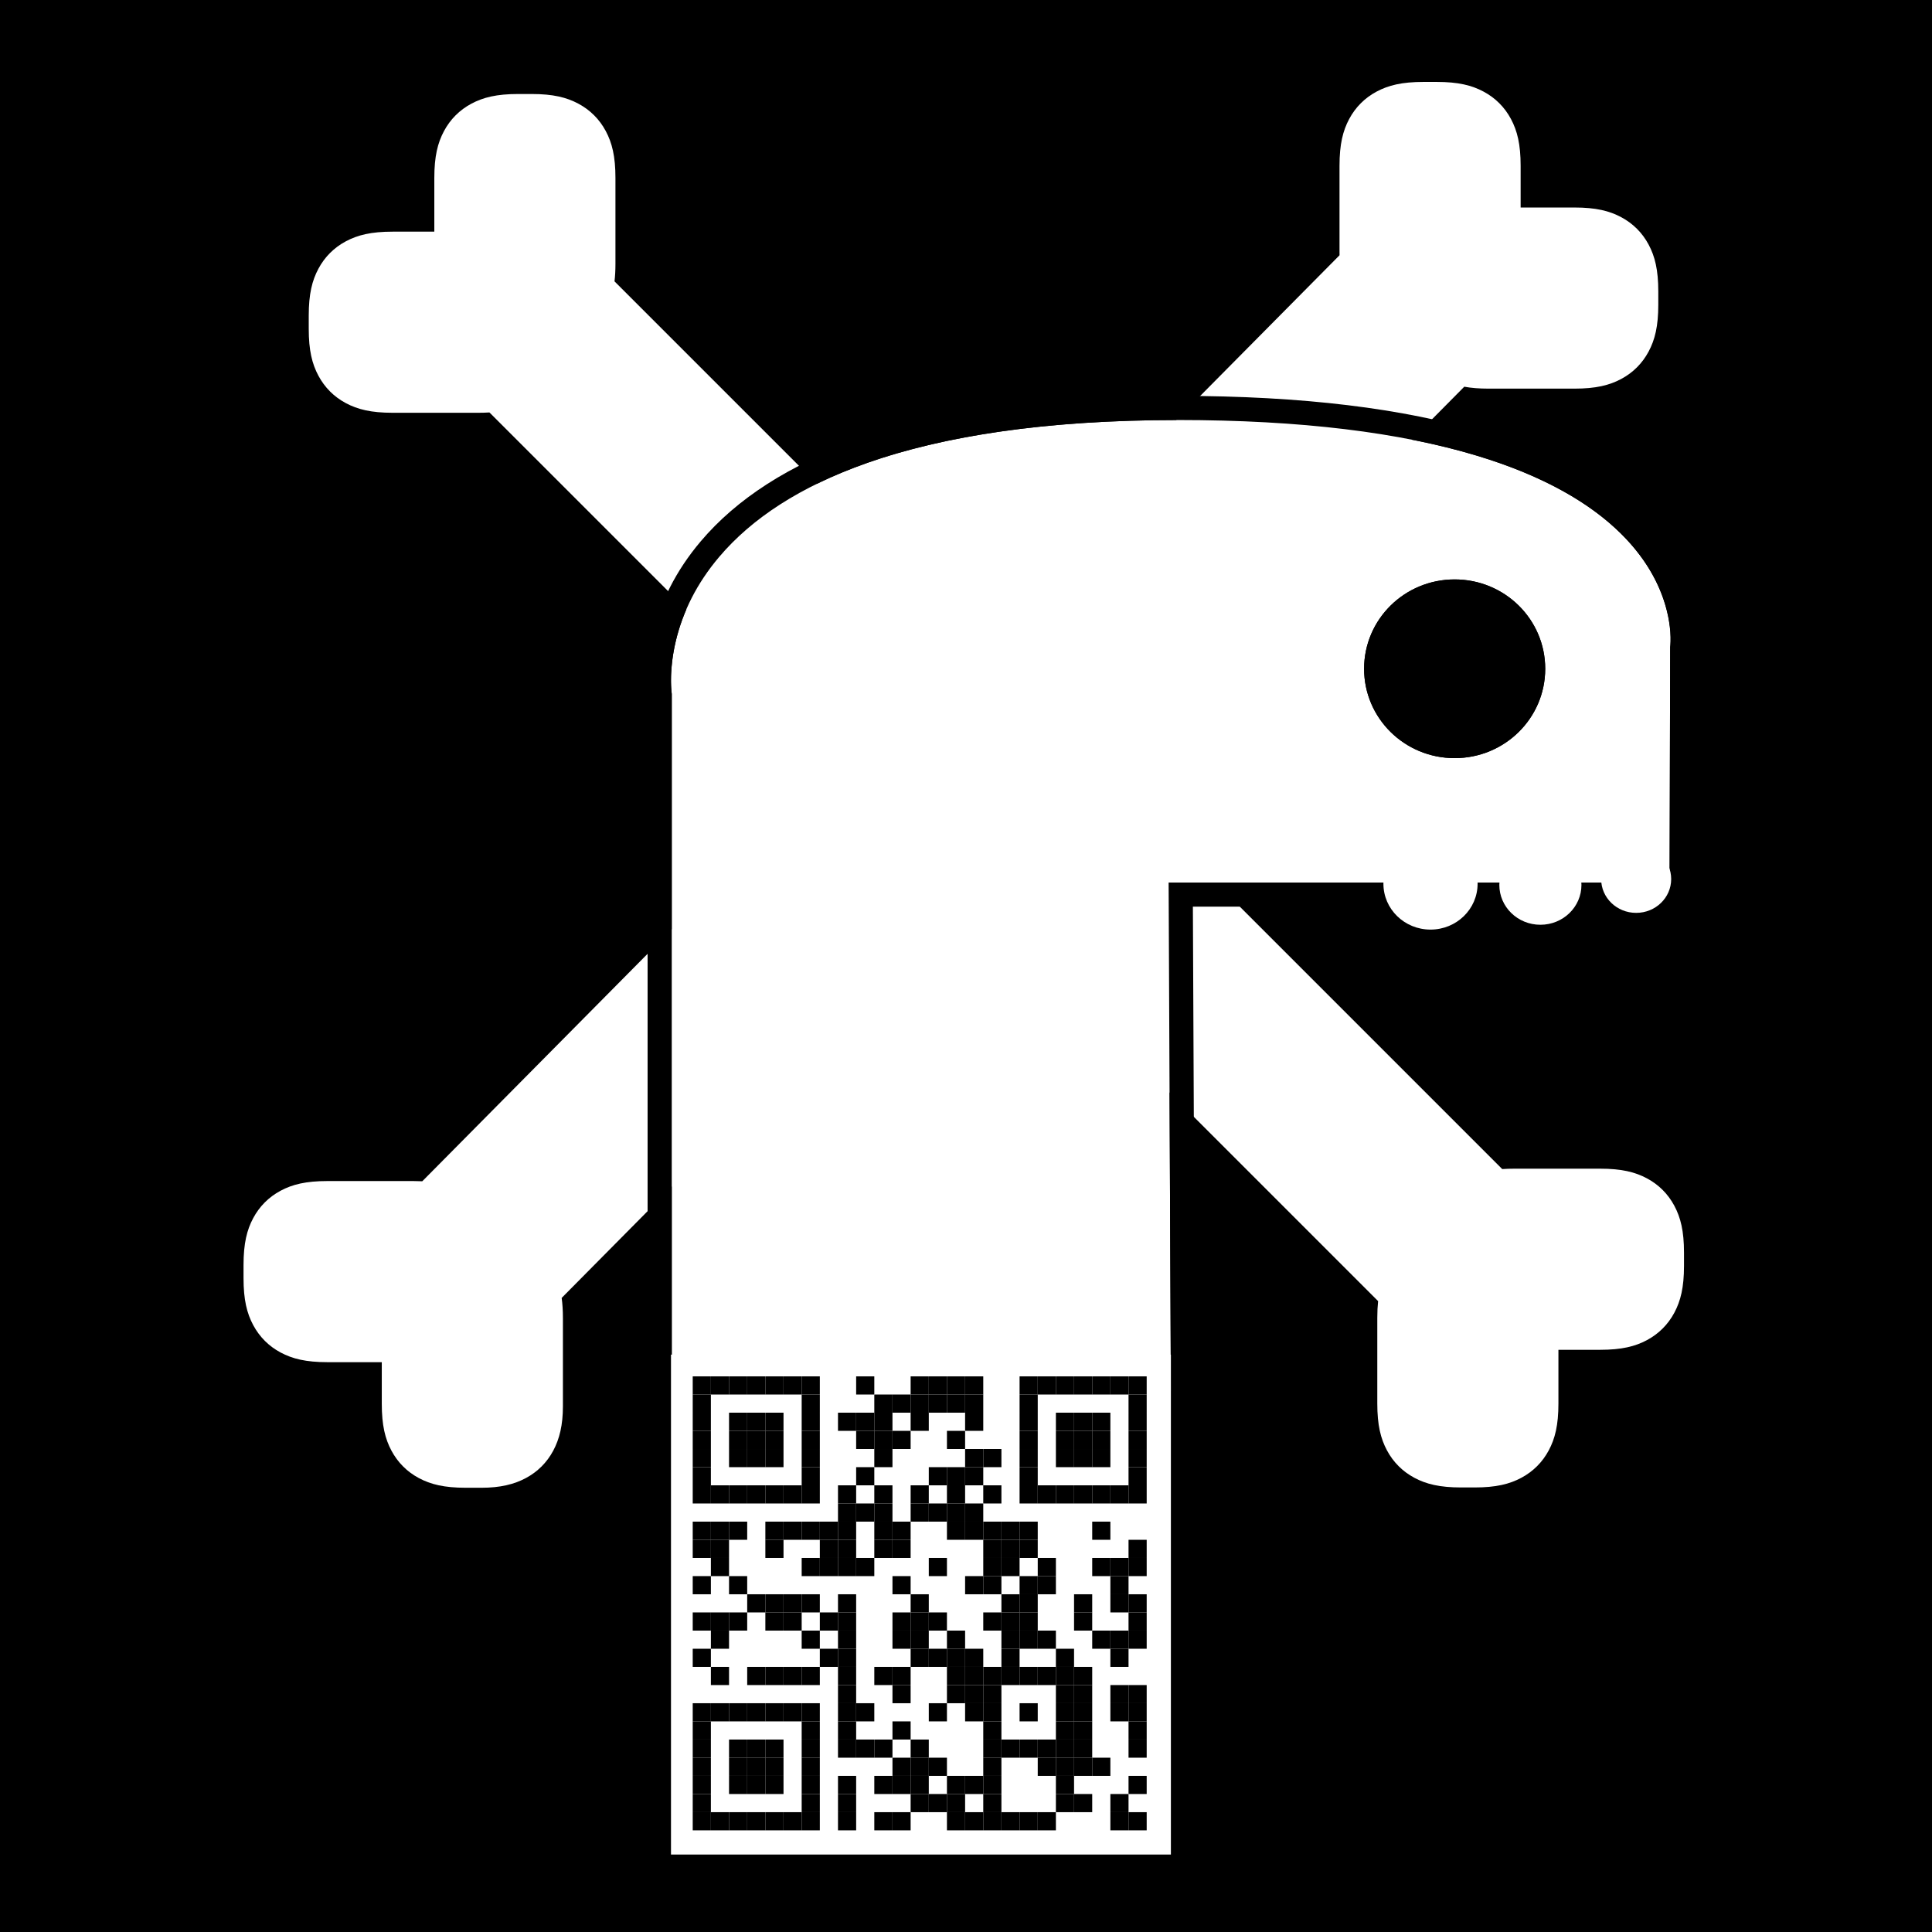 <?xml version="1.0" encoding="UTF-8"?>
<svg width="800px" height="800px" viewBox="0 0 800 800" version="1.1" xmlns="http://www.w3.org/2000/svg" xmlns:xlink="http://www.w3.org/1999/xlink">
    <!-- Generator: Sketch 49.3 (51167) - http://www.bohemiancoding.com/sketch -->
    <title>A4 Copy 3</title>
    <desc>Created with Sketch.</desc>
    <defs>
        <path d="M481.816,173.925 C264.435,173.925 278.009,267.985 278.009,267.985 L278.252,365.43 L485.694,365.43 L484.754,575.936 L691.439,575.936 C691.439,383.531 691.439,287.329 691.439,287.329 C691.439,287.329 708.99,173.925 481.816,173.925 Z M367.254,239.925 C387.992,239.925 404.754,256.463 404.754,276.925 C404.754,297.387 387.992,313.925 367.254,313.925 C346.515,313.925 329.754,297.387 329.754,276.925 C329.754,256.463 346.515,239.925 367.254,239.925 Z" id="path-1"></path>
    </defs>
    <g id="A4-Copy-3" stroke="none" stroke-width="1" fill="none" fill-rule="evenodd">
        <rect id="Rectangle-2" fill="#000000" x="0" y="0" width="800" height="800"></rect>
        <path d="M570.647,538.763 L202.671,170.786 C201.248,170.878 199.731,170.925 198.103,170.925 L162.581,170.925 C153.671,170.925 148.078,169.532 143.189,166.918 C138.3,164.303 134.464,160.466 131.849,155.577 C129.234,150.689 127.842,145.095 127.842,136.186 L127.842,130.664 C127.842,121.754 129.234,116.161 131.849,111.272 C134.464,106.383 138.3,102.546 143.189,99.932 C148.078,97.317 153.671,95.925 162.581,95.925 L179.842,95.925 L179.842,73.664 C179.842,64.754 181.234,59.161 183.849,54.272 C186.464,49.383 190.3,45.546 195.189,42.932 C200.078,40.317 205.671,38.925 214.581,38.925 L220.103,38.925 C229.013,38.925 234.606,40.317 239.495,42.932 C244.384,45.546 248.22,49.383 250.835,54.272 C253.45,59.161 254.842,64.754 254.842,73.664 L254.842,109.186 C254.842,111.911 254.712,114.326 254.456,116.506 L622.043,484.093 C623.591,483.981 625.252,483.925 627.048,483.925 L662.569,483.925 C671.479,483.925 677.072,485.317 681.961,487.932 C686.85,490.546 690.687,494.383 693.302,499.272 C695.916,504.161 697.309,509.754 697.309,518.664 L697.309,524.186 C697.309,533.095 695.916,538.689 693.302,543.577 C690.687,548.466 686.85,552.303 681.961,554.918 C677.072,557.532 671.479,558.925 662.569,558.925 L645.309,558.925 L645.309,581.186 C645.309,590.095 643.916,595.689 641.302,600.577 C638.687,605.466 634.85,609.303 629.961,611.918 C625.072,614.532 619.479,615.925 610.569,615.925 L605.048,615.925 C596.138,615.925 590.545,614.532 585.656,611.918 C580.767,609.303 576.93,605.466 574.315,600.577 C571.701,595.689 570.309,590.095 570.309,581.186 L570.309,545.664 C570.309,543.112 570.423,540.832 570.647,538.763 Z" id="Combined-Shape" fill="#FFFFFF"></path>
        <path d="M558.611,537.558 L181.294,163.806 C178.853,164.149 176.111,164.324 172.952,164.324 L137.431,164.324 L136.364,164.324 C128.734,164.324 122.928,162.932 118.039,160.317 C113.15,157.702 109.313,153.865 106.698,148.977 C104.084,144.088 102.691,138.281 102.691,130.652 L102.691,124.063 C102.691,115.153 104.084,109.56 106.698,104.671 C109.313,99.782 113.15,95.945 118.039,93.331 C122.928,90.716 128.521,89.324 137.431,89.324 L154.691,89.324 L154.691,66.814 C154.691,57.905 156.084,52.311 158.698,47.423 C161.313,42.534 165.15,38.697 170.039,36.082 C174.928,33.468 180.521,32.075 189.431,32.075 L194.952,32.075 C203.862,32.075 209.455,33.468 214.344,36.082 C219.233,38.697 223.07,42.534 225.685,47.423 C228.299,52.311 229.691,57.905 229.691,66.814 L229.691,102.336 C229.691,103.658 229.661,104.907 229.6,106.091 L613.043,485.91 C613.536,485.901 614.039,485.896 614.553,485.896 L650.074,485.896 C658.984,485.896 664.577,487.289 669.466,489.903 C674.355,492.518 678.192,496.355 680.806,501.244 C683.421,506.133 684.813,511.726 684.813,520.636 L684.813,526.157 C684.813,535.067 683.421,540.66 680.806,545.549 C678.192,550.438 674.355,554.275 669.466,556.889 C664.577,559.504 658.984,560.896 650.074,560.896 L632.813,560.896 L632.813,583.157 C632.813,592.067 631.421,597.66 628.806,602.549 C626.192,607.438 622.355,611.275 617.466,613.889 C612.577,616.504 606.984,617.896 598.074,617.896 L592.553,617.896 C583.643,617.896 578.05,616.504 573.161,613.889 C568.272,611.275 564.435,607.438 561.82,602.549 C559.206,597.66 557.813,592.067 557.813,583.157 L557.813,547.636 C557.813,543.706 558.084,540.421 558.611,537.558 Z" id="Combined-Shape-Copy" fill="#FFFFFF" transform="translate(393.752, 324.986) rotate(-90) translate(-393.752, -324.986) "></path>
        <g id="path8615" fill-rule="nonzero" transform="translate(484.798, 374.93) scale(-1, 1) translate(-484.798, -374.93) ">
            <use fill="#FFFFFF" fill-rule="evenodd" xlink:href="#path-1"></use>
            <path stroke="#000000" stroke-width="10" d="M696.439,287.668 C696.439,288.188 696.439,288.717 696.439,291.838 C696.439,297.099 696.439,297.099 696.439,305.367 C696.439,326.411 696.439,326.411 696.439,359.481 C696.439,443.658 696.439,443.658 696.439,575.936 L696.439,580.936 L479.731,580.936 L480.671,370.43 L273.264,370.43 L273.01,268.293 C272.987,268.082 272.963,267.826 272.94,267.528 C272.561,262.56 273.117,256.145 275.318,248.809 C278.575,237.955 284.88,227.288 294.879,217.4 C308.868,203.566 329.221,192.142 356.822,183.834 C389.066,174.129 430.409,168.925 481.816,168.925 C535.59,168.925 578.663,175.207 612.064,186.926 C640.651,196.956 661.531,210.742 675.634,227.396 C685.426,238.959 691.51,251.369 694.557,263.985 C696.639,272.609 697.081,280.235 696.58,286.287 C696.533,286.852 696.484,287.314 696.439,287.668 Z M367.254,244.925 C349.262,244.925 334.754,259.239 334.754,276.925 C334.754,294.61 349.262,308.925 367.254,308.925 C385.246,308.925 399.754,294.61 399.754,276.925 C399.754,259.239 385.246,244.925 367.254,244.925 Z"></path>
        </g>
        <path d="M592.342,346.925 C603.126,346.925 611.842,355.417 611.842,365.925 C611.842,376.432 603.126,384.925 592.342,384.925 C581.558,384.925 572.842,376.432 572.842,365.925 C572.842,355.417 581.558,346.925 592.342,346.925 Z" id="path8615-path-copy-4" fill="#FFFFFF"></path>
        <path d="M637.842,349.925 C647.243,349.925 654.842,357.3 654.842,366.425 C654.842,375.55 647.243,382.925 637.842,382.925 C628.441,382.925 620.842,375.55 620.842,366.425 C620.842,357.3 628.441,349.925 637.842,349.925 Z" id="path8615-path-copy-6" fill="#FFFFFF"></path>
        <path d="M677.5,350 C685.519,350 692,356.258 692,364 C692,371.742 685.519,378 677.5,378 C669.481,378 663,371.742 663,364 C663,356.258 669.481,350 677.5,350 Z" id="path8615-path-copy-7" fill="#FFFFFF"></path>
        <g id="qr-codewith-mu" transform="translate(277.842, 560.925)" fill-rule="nonzero">
            <rect id="Rectangle-path" fill="#FFFFFF" x="0" y="0" width="207" height="207"></rect>
            <g id="Group" transform="translate(9, 9)" fill="#000000">
                <g id="p-link">
                    <rect id="p" x="0" y="0" width="7.519" height="7.519"></rect>
                </g>
                <g id="p-link" transform="translate(0, 7.519)">
                    <rect id="p" x="0" y="0" width="7.519" height="7.519"></rect>
                </g>
                <g id="p-link" transform="translate(0, 15.038)">
                    <rect id="p" x="0" y="0" width="7.519" height="7.519"></rect>
                </g>
                <g id="p-link" transform="translate(0, 22.557)">
                    <rect id="p" x="0" y="0" width="7.519" height="7.519"></rect>
                </g>
                <g id="p-link" transform="translate(0, 30.077)">
                    <rect id="p" x="0" y="0" width="7.519" height="7.519"></rect>
                </g>
                <g id="p-link" transform="translate(0, 37.596)">
                    <rect id="p" x="0" y="0" width="7.519" height="7.519"></rect>
                </g>
                <g id="p-link" transform="translate(0, 45.115)">
                    <rect id="p" x="0" y="0" width="7.519" height="7.519"></rect>
                </g>
                <g id="p-link" transform="translate(0, 60.153)">
                    <rect id="p" x="0" y="0" width="7.519" height="7.519"></rect>
                </g>
                <g id="p-link" transform="translate(0, 67.672)">
                    <rect id="p" x="0" y="0" width="7.519" height="7.519"></rect>
                </g>
                <g id="p-link" transform="translate(0, 82.71)">
                    <rect id="p" x="0" y="0" width="7.519" height="7.519"></rect>
                </g>
                <g id="p-link" transform="translate(0, 97.749)">
                    <rect id="p" x="0" y="0" width="7.519" height="7.519"></rect>
                </g>
                <g id="p-link" transform="translate(0, 112.787)">
                    <rect id="p" x="0" y="0" width="7.519" height="7.519"></rect>
                </g>
                <g id="p-link" transform="translate(0, 135.344)">
                    <rect id="p" x="0" y="0" width="7.519" height="7.519"></rect>
                </g>
                <g id="p-link" transform="translate(0, 142.864)">
                    <rect id="p" x="0" y="0" width="7.519" height="7.519"></rect>
                </g>
                <g id="p-link" transform="translate(0, 150.383)">
                    <rect id="p" x="0" y="0" width="7.519" height="7.519"></rect>
                </g>
                <g id="p-link" transform="translate(0, 157.902)">
                    <rect id="p" x="0" y="0" width="7.519" height="7.519"></rect>
                </g>
                <g id="p-link" transform="translate(0, 165.421)">
                    <rect id="p" x="0" y="0" width="7.519" height="7.519"></rect>
                </g>
                <g id="p-link" transform="translate(0, 172.94)">
                    <rect id="p" x="0" y="0" width="7.519" height="7.519"></rect>
                </g>
                <g id="p-link" transform="translate(0, 180.459)">
                    <rect id="p" x="0" y="0" width="7.519" height="7.519"></rect>
                </g>
                <g id="p-link" transform="translate(7.519, 0)">
                    <rect id="p" x="0" y="0" width="7.519" height="7.519"></rect>
                </g>
                <g id="p-link" transform="translate(7.519, 45.115)">
                    <rect id="p" x="0" y="0" width="7.519" height="7.519"></rect>
                </g>
                <g id="p-link" transform="translate(7.519, 60.153)">
                    <rect id="p" x="0" y="0" width="7.519" height="7.519"></rect>
                </g>
                <g id="p-link" transform="translate(7.519, 67.672)">
                    <rect id="p" x="0" y="0" width="7.519" height="7.519"></rect>
                </g>
                <g id="p-link" transform="translate(7.519, 75.191)">
                    <rect id="p" x="0" y="0" width="7.519" height="7.519"></rect>
                </g>
                <g id="p-link" transform="translate(7.519, 97.749)">
                    <rect id="p" x="0" y="0" width="7.519" height="7.519"></rect>
                </g>
                <g id="p-link" transform="translate(7.519, 105.268)">
                    <rect id="p" x="0" y="0" width="7.519" height="7.519"></rect>
                </g>
                <g id="p-link" transform="translate(7.519, 120.306)">
                    <rect id="p" x="0" y="0" width="7.519" height="7.519"></rect>
                </g>
                <g id="p-link" transform="translate(7.519, 135.344)">
                    <rect id="p" x="0" y="0" width="7.519" height="7.519"></rect>
                </g>
                <g id="p-link" transform="translate(7.519, 180.459)">
                    <rect id="p" x="0" y="0" width="7.519" height="7.519"></rect>
                </g>
                <g id="p-link" transform="translate(15.038, 0)">
                    <rect id="p" x="0" y="0" width="7.519" height="7.519"></rect>
                </g>
                <g id="p-link" transform="translate(15.038, 15.038)">
                    <rect id="p" x="0" y="0" width="7.519" height="7.519"></rect>
                </g>
                <g id="p-link" transform="translate(15.038, 22.557)">
                    <rect id="p" x="0" y="0" width="7.519" height="7.519"></rect>
                </g>
                <g id="p-link" transform="translate(15.038, 30.077)">
                    <rect id="p" x="0" y="0" width="7.519" height="7.519"></rect>
                </g>
                <g id="p-link" transform="translate(15.038, 45.115)">
                    <rect id="p" x="0" y="0" width="7.519" height="7.519"></rect>
                </g>
                <g id="p-link" transform="translate(15.038, 60.153)">
                    <rect id="p" x="0" y="0" width="7.519" height="7.519"></rect>
                </g>
                <g id="p-link" transform="translate(15.038, 82.71)">
                    <rect id="p" x="0" y="0" width="7.519" height="7.519"></rect>
                </g>
                <g id="p-link" transform="translate(15.038, 97.749)">
                    <rect id="p" x="0" y="0" width="7.519" height="7.519"></rect>
                </g>
                <g id="p-link" transform="translate(15.038, 135.344)">
                    <rect id="p" x="0" y="0" width="7.519" height="7.519"></rect>
                </g>
                <g id="p-link" transform="translate(15.038, 150.383)">
                    <rect id="p" x="0" y="0" width="7.519" height="7.519"></rect>
                </g>
                <g id="p-link" transform="translate(15.038, 157.902)">
                    <rect id="p" x="0" y="0" width="7.519" height="7.519"></rect>
                </g>
                <g id="p-link" transform="translate(15.038, 165.421)">
                    <rect id="p" x="0" y="0" width="7.519" height="7.519"></rect>
                </g>
                <g id="p-link" transform="translate(15.038, 180.459)">
                    <rect id="p" x="0" y="0" width="7.519" height="7.519"></rect>
                </g>
                <g id="p-link" transform="translate(22.557, 0)">
                    <rect id="p" x="0" y="0" width="7.519" height="7.519"></rect>
                </g>
                <g id="p-link" transform="translate(22.557, 15.038)">
                    <rect id="p" x="0" y="0" width="7.519" height="7.519"></rect>
                </g>
                <g id="p-link" transform="translate(22.557, 22.557)">
                    <rect id="p" x="0" y="0" width="7.519" height="7.519"></rect>
                </g>
                <g id="p-link" transform="translate(22.557, 30.077)">
                    <rect id="p" x="0" y="0" width="7.519" height="7.519"></rect>
                </g>
                <g id="p-link" transform="translate(22.557, 45.115)">
                    <rect id="p" x="0" y="0" width="7.519" height="7.519"></rect>
                </g>
                <g id="p-link" transform="translate(22.557, 90.23)">
                    <rect id="p" x="0" y="0" width="7.519" height="7.519"></rect>
                </g>
                <g id="p-link" transform="translate(22.557, 120.306)">
                    <rect id="p" x="0" y="0" width="7.519" height="7.519"></rect>
                </g>
                <g id="p-link" transform="translate(22.557, 135.344)">
                    <rect id="p" x="0" y="0" width="7.519" height="7.519"></rect>
                </g>
                <g id="p-link" transform="translate(22.557, 150.383)">
                    <rect id="p" x="0" y="0" width="7.519" height="7.519"></rect>
                </g>
                <g id="p-link" transform="translate(22.557, 157.902)">
                    <rect id="p" x="0" y="0" width="7.519" height="7.519"></rect>
                </g>
                <g id="p-link" transform="translate(22.557, 165.421)">
                    <rect id="p" x="0" y="0" width="7.519" height="7.519"></rect>
                </g>
                <g id="p-link" transform="translate(22.557, 180.459)">
                    <rect id="p" x="0" y="0" width="7.519" height="7.519"></rect>
                </g>
                <g id="p-link" transform="translate(30.077, 0)">
                    <rect id="p" x="0" y="0" width="7.519" height="7.519"></rect>
                </g>
                <g id="p-link" transform="translate(30.077, 15.038)">
                    <rect id="p" x="0" y="0" width="7.519" height="7.519"></rect>
                </g>
                <g id="p-link" transform="translate(30.077, 22.557)">
                    <rect id="p" x="0" y="0" width="7.519" height="7.519"></rect>
                </g>
                <g id="p-link" transform="translate(30.077, 30.077)">
                    <rect id="p" x="0" y="0" width="7.519" height="7.519"></rect>
                </g>
                <g id="p-link" transform="translate(30.077, 45.115)">
                    <rect id="p" x="0" y="0" width="7.519" height="7.519"></rect>
                </g>
                <g id="p-link" transform="translate(30.077, 60.153)">
                    <rect id="p" x="0" y="0" width="7.519" height="7.519"></rect>
                </g>
                <g id="p-link" transform="translate(30.077, 67.672)">
                    <rect id="p" x="0" y="0" width="7.519" height="7.519"></rect>
                </g>
                <g id="p-link" transform="translate(30.077, 90.23)">
                    <rect id="p" x="0" y="0" width="7.519" height="7.519"></rect>
                </g>
                <g id="p-link" transform="translate(30.077, 97.749)">
                    <rect id="p" x="0" y="0" width="7.519" height="7.519"></rect>
                </g>
                <g id="p-link" transform="translate(30.077, 120.306)">
                    <rect id="p" x="0" y="0" width="7.519" height="7.519"></rect>
                </g>
                <g id="p-link" transform="translate(30.077, 135.344)">
                    <rect id="p" x="0" y="0" width="7.519" height="7.519"></rect>
                </g>
                <g id="p-link" transform="translate(30.077, 150.383)">
                    <rect id="p" x="0" y="0" width="7.519" height="7.519"></rect>
                </g>
                <g id="p-link" transform="translate(30.077, 157.902)">
                    <rect id="p" x="0" y="0" width="7.519" height="7.519"></rect>
                </g>
                <g id="p-link" transform="translate(30.077, 165.421)">
                    <rect id="p" x="0" y="0" width="7.519" height="7.519"></rect>
                </g>
                <g id="p-link" transform="translate(30.077, 180.459)">
                    <rect id="p" x="0" y="0" width="7.519" height="7.519"></rect>
                </g>
                <g id="p-link" transform="translate(37.596, 0)">
                    <rect id="p" x="0" y="0" width="7.519" height="7.519"></rect>
                </g>
                <g id="p-link" transform="translate(37.596, 45.115)">
                    <rect id="p" x="0" y="0" width="7.519" height="7.519"></rect>
                </g>
                <g id="p-link" transform="translate(37.596, 60.153)">
                    <rect id="p" x="0" y="0" width="7.519" height="7.519"></rect>
                </g>
                <g id="p-link" transform="translate(37.596, 90.23)">
                    <rect id="p" x="0" y="0" width="7.519" height="7.519"></rect>
                </g>
                <g id="p-link" transform="translate(37.596, 97.749)">
                    <rect id="p" x="0" y="0" width="7.519" height="7.519"></rect>
                </g>
                <g id="p-link" transform="translate(37.596, 120.306)">
                    <rect id="p" x="0" y="0" width="7.519" height="7.519"></rect>
                </g>
                <g id="p-link" transform="translate(37.596, 135.344)">
                    <rect id="p" x="0" y="0" width="7.519" height="7.519"></rect>
                </g>
                <g id="p-link" transform="translate(37.596, 180.459)">
                    <rect id="p" x="0" y="0" width="7.519" height="7.519"></rect>
                </g>
                <g id="p-link" transform="translate(45.115, 0)">
                    <rect id="p" x="0" y="0" width="7.519" height="7.519"></rect>
                </g>
                <g id="p-link" transform="translate(45.115, 7.519)">
                    <rect id="p" x="0" y="0" width="7.519" height="7.519"></rect>
                </g>
                <g id="p-link" transform="translate(45.115, 15.038)">
                    <rect id="p" x="0" y="0" width="7.519" height="7.519"></rect>
                </g>
                <g id="p-link" transform="translate(45.115, 22.557)">
                    <rect id="p" x="0" y="0" width="7.519" height="7.519"></rect>
                </g>
                <g id="p-link" transform="translate(45.115, 30.077)">
                    <rect id="p" x="0" y="0" width="7.519" height="7.519"></rect>
                </g>
                <g id="p-link" transform="translate(45.115, 37.596)">
                    <rect id="p" x="0" y="0" width="7.519" height="7.519"></rect>
                </g>
                <g id="p-link" transform="translate(45.115, 45.115)">
                    <rect id="p" x="0" y="0" width="7.519" height="7.519"></rect>
                </g>
                <g id="p-link" transform="translate(45.115, 60.153)">
                    <rect id="p" x="0" y="0" width="7.519" height="7.519"></rect>
                </g>
                <g id="p-link" transform="translate(45.115, 75.191)">
                    <rect id="p" x="0" y="0" width="7.519" height="7.519"></rect>
                </g>
                <g id="p-link" transform="translate(45.115, 90.23)">
                    <rect id="p" x="0" y="0" width="7.519" height="7.519"></rect>
                </g>
                <g id="p-link" transform="translate(45.115, 105.268)">
                    <rect id="p" x="0" y="0" width="7.519" height="7.519"></rect>
                </g>
                <g id="p-link" transform="translate(45.115, 120.306)">
                    <rect id="p" x="0" y="0" width="7.519" height="7.519"></rect>
                </g>
                <g id="p-link" transform="translate(45.115, 135.344)">
                    <rect id="p" x="0" y="0" width="7.519" height="7.519"></rect>
                </g>
                <g id="p-link" transform="translate(45.115, 142.864)">
                    <rect id="p" x="0" y="0" width="7.519" height="7.519"></rect>
                </g>
                <g id="p-link" transform="translate(45.115, 150.383)">
                    <rect id="p" x="0" y="0" width="7.519" height="7.519"></rect>
                </g>
                <g id="p-link" transform="translate(45.115, 157.902)">
                    <rect id="p" x="0" y="0" width="7.519" height="7.519"></rect>
                </g>
                <g id="p-link" transform="translate(45.115, 165.421)">
                    <rect id="p" x="0" y="0" width="7.519" height="7.519"></rect>
                </g>
                <g id="p-link" transform="translate(45.115, 172.94)">
                    <rect id="p" x="0" y="0" width="7.519" height="7.519"></rect>
                </g>
                <g id="p-link" transform="translate(45.115, 180.459)">
                    <rect id="p" x="0" y="0" width="7.519" height="7.519"></rect>
                </g>
                <g id="p-link" transform="translate(52.634, 60.153)">
                    <rect id="p" x="0" y="0" width="7.519" height="7.519"></rect>
                </g>
                <g id="p-link" transform="translate(52.634, 67.672)">
                    <rect id="p" x="0" y="0" width="7.519" height="7.519"></rect>
                </g>
                <g id="p-link" transform="translate(52.634, 75.191)">
                    <rect id="p" x="0" y="0" width="7.519" height="7.519"></rect>
                </g>
                <g id="p-link" transform="translate(52.634, 97.749)">
                    <rect id="p" x="0" y="0" width="7.519" height="7.519"></rect>
                </g>
                <g id="p-link" transform="translate(52.634, 112.787)">
                    <rect id="p" x="0" y="0" width="7.519" height="7.519"></rect>
                </g>
                <g id="p-link" transform="translate(60.153, 15.038)">
                    <rect id="p" x="0" y="0" width="7.519" height="7.519"></rect>
                </g>
                <g id="p-link" transform="translate(60.153, 45.115)">
                    <rect id="p" x="0" y="0" width="7.519" height="7.519"></rect>
                </g>
                <g id="p-link" transform="translate(60.153, 52.634)">
                    <rect id="p" x="0" y="0" width="7.519" height="7.519"></rect>
                </g>
                <g id="p-link" transform="translate(60.153, 60.153)">
                    <rect id="p" x="0" y="0" width="7.519" height="7.519"></rect>
                </g>
                <g id="p-link" transform="translate(60.153, 67.672)">
                    <rect id="p" x="0" y="0" width="7.519" height="7.519"></rect>
                </g>
                <g id="p-link" transform="translate(60.153, 75.191)">
                    <rect id="p" x="0" y="0" width="7.519" height="7.519"></rect>
                </g>
                <g id="p-link" transform="translate(60.153, 90.23)">
                    <rect id="p" x="0" y="0" width="7.519" height="7.519"></rect>
                </g>
                <g id="p-link" transform="translate(60.153, 97.749)">
                    <rect id="p" x="0" y="0" width="7.519" height="7.519"></rect>
                </g>
                <g id="p-link" transform="translate(60.153, 105.268)">
                    <rect id="p" x="0" y="0" width="7.519" height="7.519"></rect>
                </g>
                <g id="p-link" transform="translate(60.153, 112.787)">
                    <rect id="p" x="0" y="0" width="7.519" height="7.519"></rect>
                </g>
                <g id="p-link" transform="translate(60.153, 120.306)">
                    <rect id="p" x="0" y="0" width="7.519" height="7.519"></rect>
                </g>
                <g id="p-link" transform="translate(60.153, 127.825)">
                    <rect id="p" x="0" y="0" width="7.519" height="7.519"></rect>
                </g>
                <g id="p-link" transform="translate(60.153, 135.344)">
                    <rect id="p" x="0" y="0" width="7.519" height="7.519"></rect>
                </g>
                <g id="p-link" transform="translate(60.153, 142.864)">
                    <rect id="p" x="0" y="0" width="7.519" height="7.519"></rect>
                </g>
                <g id="p-link" transform="translate(60.153, 150.383)">
                    <rect id="p" x="0" y="0" width="7.519" height="7.519"></rect>
                </g>
                <g id="p-link" transform="translate(60.153, 165.421)">
                    <rect id="p" x="0" y="0" width="7.519" height="7.519"></rect>
                </g>
                <g id="p-link" transform="translate(60.153, 172.94)">
                    <rect id="p" x="0" y="0" width="7.519" height="7.519"></rect>
                </g>
                <g id="p-link" transform="translate(60.153, 180.459)">
                    <rect id="p" x="0" y="0" width="7.519" height="7.519"></rect>
                </g>
                <g id="p-link" transform="translate(67.672, 0)">
                    <rect id="p" x="0" y="0" width="7.519" height="7.519"></rect>
                </g>
                <g id="p-link" transform="translate(67.672, 15.038)">
                    <rect id="p" x="0" y="0" width="7.519" height="7.519"></rect>
                </g>
                <g id="p-link" transform="translate(67.672, 22.557)">
                    <rect id="p" x="0" y="0" width="7.519" height="7.519"></rect>
                </g>
                <g id="p-link" transform="translate(67.672, 37.596)">
                    <rect id="p" x="0" y="0" width="7.519" height="7.519"></rect>
                </g>
                <g id="p-link" transform="translate(67.672, 52.634)">
                    <rect id="p" x="0" y="0" width="7.519" height="7.519"></rect>
                </g>
                <g id="p-link" transform="translate(67.672, 75.191)">
                    <rect id="p" x="0" y="0" width="7.519" height="7.519"></rect>
                </g>
                <g id="p-link" transform="translate(67.672, 135.344)">
                    <rect id="p" x="0" y="0" width="7.519" height="7.519"></rect>
                </g>
                <g id="p-link" transform="translate(67.672, 150.383)">
                    <rect id="p" x="0" y="0" width="7.519" height="7.519"></rect>
                </g>
                <g id="p-link" transform="translate(75.191, 7.519)">
                    <rect id="p" x="0" y="0" width="7.519" height="7.519"></rect>
                </g>
                <g id="p-link" transform="translate(75.191, 15.038)">
                    <rect id="p" x="0" y="0" width="7.519" height="7.519"></rect>
                </g>
                <g id="p-link" transform="translate(75.191, 22.557)">
                    <rect id="p" x="0" y="0" width="7.519" height="7.519"></rect>
                </g>
                <g id="p-link" transform="translate(75.191, 30.077)">
                    <rect id="p" x="0" y="0" width="7.519" height="7.519"></rect>
                </g>
                <g id="p-link" transform="translate(75.191, 45.115)">
                    <rect id="p" x="0" y="0" width="7.519" height="7.519"></rect>
                </g>
                <g id="p-link" transform="translate(75.191, 52.634)">
                    <rect id="p" x="0" y="0" width="7.519" height="7.519"></rect>
                </g>
                <g id="p-link" transform="translate(75.191, 60.153)">
                    <rect id="p" x="0" y="0" width="7.519" height="7.519"></rect>
                </g>
                <g id="p-link" transform="translate(75.191, 67.672)">
                    <rect id="p" x="0" y="0" width="7.519" height="7.519"></rect>
                </g>
                <g id="p-link" transform="translate(75.191, 120.306)">
                    <rect id="p" x="0" y="0" width="7.519" height="7.519"></rect>
                </g>
                <g id="p-link" transform="translate(75.191, 150.383)">
                    <rect id="p" x="0" y="0" width="7.519" height="7.519"></rect>
                </g>
                <g id="p-link" transform="translate(75.191, 165.421)">
                    <rect id="p" x="0" y="0" width="7.519" height="7.519"></rect>
                </g>
                <g id="p-link" transform="translate(75.191, 180.459)">
                    <rect id="p" x="0" y="0" width="7.519" height="7.519"></rect>
                </g>
                <g id="p-link" transform="translate(82.71, 7.519)">
                    <rect id="p" x="0" y="0" width="7.519" height="7.519"></rect>
                </g>
                <g id="p-link" transform="translate(82.71, 22.557)">
                    <rect id="p" x="0" y="0" width="7.519" height="7.519"></rect>
                </g>
                <g id="p-link" transform="translate(82.71, 60.153)">
                    <rect id="p" x="0" y="0" width="7.519" height="7.519"></rect>
                </g>
                <g id="p-link" transform="translate(82.71, 67.672)">
                    <rect id="p" x="0" y="0" width="7.519" height="7.519"></rect>
                </g>
                <g id="p-link" transform="translate(82.71, 82.71)">
                    <rect id="p" x="0" y="0" width="7.519" height="7.519"></rect>
                </g>
                <g id="p-link" transform="translate(82.71, 97.749)">
                    <rect id="p" x="0" y="0" width="7.519" height="7.519"></rect>
                </g>
                <g id="p-link" transform="translate(82.71, 105.268)">
                    <rect id="p" x="0" y="0" width="7.519" height="7.519"></rect>
                </g>
                <g id="p-link" transform="translate(82.71, 120.306)">
                    <rect id="p" x="0" y="0" width="7.519" height="7.519"></rect>
                </g>
                <g id="p-link" transform="translate(82.71, 127.825)">
                    <rect id="p" x="0" y="0" width="7.519" height="7.519"></rect>
                </g>
                <g id="p-link" transform="translate(82.71, 142.864)">
                    <rect id="p" x="0" y="0" width="7.519" height="7.519"></rect>
                </g>
                <g id="p-link" transform="translate(82.71, 157.902)">
                    <rect id="p" x="0" y="0" width="7.519" height="7.519"></rect>
                </g>
                <g id="p-link" transform="translate(82.71, 165.421)">
                    <rect id="p" x="0" y="0" width="7.519" height="7.519"></rect>
                </g>
                <g id="p-link" transform="translate(82.71, 180.459)">
                    <rect id="p" x="0" y="0" width="7.519" height="7.519"></rect>
                </g>
                <g id="p-link" transform="translate(90.23, 0)">
                    <rect id="p" x="0" y="0" width="7.519" height="7.519"></rect>
                </g>
                <g id="p-link" transform="translate(90.23, 7.519)">
                    <rect id="p" x="0" y="0" width="7.519" height="7.519"></rect>
                </g>
                <g id="p-link" transform="translate(90.23, 15.038)">
                    <rect id="p" x="0" y="0" width="7.519" height="7.519"></rect>
                </g>
                <g id="p-link" transform="translate(90.23, 45.115)">
                    <rect id="p" x="0" y="0" width="7.519" height="7.519"></rect>
                </g>
                <g id="p-link" transform="translate(90.23, 52.634)">
                    <rect id="p" x="0" y="0" width="7.519" height="7.519"></rect>
                </g>
                <g id="p-link" transform="translate(90.23, 90.23)">
                    <rect id="p" x="0" y="0" width="7.519" height="7.519"></rect>
                </g>
                <g id="p-link" transform="translate(90.23, 97.749)">
                    <rect id="p" x="0" y="0" width="7.519" height="7.519"></rect>
                </g>
                <g id="p-link" transform="translate(90.23, 105.268)">
                    <rect id="p" x="0" y="0" width="7.519" height="7.519"></rect>
                </g>
                <g id="p-link" transform="translate(90.23, 112.787)">
                    <rect id="p" x="0" y="0" width="7.519" height="7.519"></rect>
                </g>
                <g id="p-link" transform="translate(90.23, 150.383)">
                    <rect id="p" x="0" y="0" width="7.519" height="7.519"></rect>
                </g>
                <g id="p-link" transform="translate(90.23, 157.902)">
                    <rect id="p" x="0" y="0" width="7.519" height="7.519"></rect>
                </g>
                <g id="p-link" transform="translate(90.23, 165.421)">
                    <rect id="p" x="0" y="0" width="7.519" height="7.519"></rect>
                </g>
                <g id="p-link" transform="translate(90.23, 172.94)">
                    <rect id="p" x="0" y="0" width="7.519" height="7.519"></rect>
                </g>
                <g id="p-link" transform="translate(97.749, 0)">
                    <rect id="p" x="0" y="0" width="7.519" height="7.519"></rect>
                </g>
                <g id="p-link" transform="translate(97.749, 7.519)">
                    <rect id="p" x="0" y="0" width="7.519" height="7.519"></rect>
                </g>
                <g id="p-link" transform="translate(97.749, 37.596)">
                    <rect id="p" x="0" y="0" width="7.519" height="7.519"></rect>
                </g>
                <g id="p-link" transform="translate(97.749, 52.634)">
                    <rect id="p" x="0" y="0" width="7.519" height="7.519"></rect>
                </g>
                <g id="p-link" transform="translate(97.749, 75.191)">
                    <rect id="p" x="0" y="0" width="7.519" height="7.519"></rect>
                </g>
                <g id="p-link" transform="translate(97.749, 97.749)">
                    <rect id="p" x="0" y="0" width="7.519" height="7.519"></rect>
                </g>
                <g id="p-link" transform="translate(97.749, 112.787)">
                    <rect id="p" x="0" y="0" width="7.519" height="7.519"></rect>
                </g>
                <g id="p-link" transform="translate(97.749, 135.344)">
                    <rect id="p" x="0" y="0" width="7.519" height="7.519"></rect>
                </g>
                <g id="p-link" transform="translate(97.749, 157.902)">
                    <rect id="p" x="0" y="0" width="7.519" height="7.519"></rect>
                </g>
                <g id="p-link" transform="translate(97.749, 172.94)">
                    <rect id="p" x="0" y="0" width="7.519" height="7.519"></rect>
                </g>
                <g id="p-link" transform="translate(105.268, 0)">
                    <rect id="p" x="0" y="0" width="7.519" height="7.519"></rect>
                </g>
                <g id="p-link" transform="translate(105.268, 7.519)">
                    <rect id="p" x="0" y="0" width="7.519" height="7.519"></rect>
                </g>
                <g id="p-link" transform="translate(105.268, 22.557)">
                    <rect id="p" x="0" y="0" width="7.519" height="7.519"></rect>
                </g>
                <g id="p-link" transform="translate(105.268, 37.596)">
                    <rect id="p" x="0" y="0" width="7.519" height="7.519"></rect>
                </g>
                <g id="p-link" transform="translate(105.268, 45.115)">
                    <rect id="p" x="0" y="0" width="7.519" height="7.519"></rect>
                </g>
                <g id="p-link" transform="translate(105.268, 52.634)">
                    <rect id="p" x="0" y="0" width="7.519" height="7.519"></rect>
                </g>
                <g id="p-link" transform="translate(105.268, 60.153)">
                    <rect id="p" x="0" y="0" width="7.519" height="7.519"></rect>
                </g>
                <g id="p-link" transform="translate(105.268, 105.268)">
                    <rect id="p" x="0" y="0" width="7.519" height="7.519"></rect>
                </g>
                <g id="p-link" transform="translate(105.268, 112.787)">
                    <rect id="p" x="0" y="0" width="7.519" height="7.519"></rect>
                </g>
                <g id="p-link" transform="translate(105.268, 120.306)">
                    <rect id="p" x="0" y="0" width="7.519" height="7.519"></rect>
                </g>
                <g id="p-link" transform="translate(105.268, 127.825)">
                    <rect id="p" x="0" y="0" width="7.519" height="7.519"></rect>
                </g>
                <g id="p-link" transform="translate(105.268, 165.421)">
                    <rect id="p" x="0" y="0" width="7.519" height="7.519"></rect>
                </g>
                <g id="p-link" transform="translate(105.268, 172.94)">
                    <rect id="p" x="0" y="0" width="7.519" height="7.519"></rect>
                </g>
                <g id="p-link" transform="translate(105.268, 180.459)">
                    <rect id="p" x="0" y="0" width="7.519" height="7.519"></rect>
                </g>
                <g id="p-link" transform="translate(112.787, 0)">
                    <rect id="p" x="0" y="0" width="7.519" height="7.519"></rect>
                </g>
                <g id="p-link" transform="translate(112.787, 7.519)">
                    <rect id="p" x="0" y="0" width="7.519" height="7.519"></rect>
                </g>
                <g id="p-link" transform="translate(112.787, 15.038)">
                    <rect id="p" x="0" y="0" width="7.519" height="7.519"></rect>
                </g>
                <g id="p-link" transform="translate(112.787, 30.077)">
                    <rect id="p" x="0" y="0" width="7.519" height="7.519"></rect>
                </g>
                <g id="p-link" transform="translate(112.787, 37.596)">
                    <rect id="p" x="0" y="0" width="7.519" height="7.519"></rect>
                </g>
                <g id="p-link" transform="translate(112.787, 52.634)">
                    <rect id="p" x="0" y="0" width="7.519" height="7.519"></rect>
                </g>
                <g id="p-link" transform="translate(112.787, 60.153)">
                    <rect id="p" x="0" y="0" width="7.519" height="7.519"></rect>
                </g>
                <g id="p-link" transform="translate(112.787, 82.71)">
                    <rect id="p" x="0" y="0" width="7.519" height="7.519"></rect>
                </g>
                <g id="p-link" transform="translate(112.787, 112.787)">
                    <rect id="p" x="0" y="0" width="7.519" height="7.519"></rect>
                </g>
                <g id="p-link" transform="translate(112.787, 120.306)">
                    <rect id="p" x="0" y="0" width="7.519" height="7.519"></rect>
                </g>
                <g id="p-link" transform="translate(112.787, 127.825)">
                    <rect id="p" x="0" y="0" width="7.519" height="7.519"></rect>
                </g>
                <g id="p-link" transform="translate(112.787, 135.344)">
                    <rect id="p" x="0" y="0" width="7.519" height="7.519"></rect>
                </g>
                <g id="p-link" transform="translate(112.787, 165.421)">
                    <rect id="p" x="0" y="0" width="7.519" height="7.519"></rect>
                </g>
                <g id="p-link" transform="translate(112.787, 180.459)">
                    <rect id="p" x="0" y="0" width="7.519" height="7.519"></rect>
                </g>
                <g id="p-link" transform="translate(120.306, 30.077)">
                    <rect id="p" x="0" y="0" width="7.519" height="7.519"></rect>
                </g>
                <g id="p-link" transform="translate(120.306, 45.115)">
                    <rect id="p" x="0" y="0" width="7.519" height="7.519"></rect>
                </g>
                <g id="p-link" transform="translate(120.306, 60.153)">
                    <rect id="p" x="0" y="0" width="7.519" height="7.519"></rect>
                </g>
                <g id="p-link" transform="translate(120.306, 67.672)">
                    <rect id="p" x="0" y="0" width="7.519" height="7.519"></rect>
                </g>
                <g id="p-link" transform="translate(120.306, 75.191)">
                    <rect id="p" x="0" y="0" width="7.519" height="7.519"></rect>
                </g>
                <g id="p-link" transform="translate(120.306, 82.71)">
                    <rect id="p" x="0" y="0" width="7.519" height="7.519"></rect>
                </g>
                <g id="p-link" transform="translate(120.306, 97.749)">
                    <rect id="p" x="0" y="0" width="7.519" height="7.519"></rect>
                </g>
                <g id="p-link" transform="translate(120.306, 120.306)">
                    <rect id="p" x="0" y="0" width="7.519" height="7.519"></rect>
                </g>
                <g id="p-link" transform="translate(120.306, 127.825)">
                    <rect id="p" x="0" y="0" width="7.519" height="7.519"></rect>
                </g>
                <g id="p-link" transform="translate(120.306, 135.344)">
                    <rect id="p" x="0" y="0" width="7.519" height="7.519"></rect>
                </g>
                <g id="p-link" transform="translate(120.306, 142.864)">
                    <rect id="p" x="0" y="0" width="7.519" height="7.519"></rect>
                </g>
                <g id="p-link" transform="translate(120.306, 150.383)">
                    <rect id="p" x="0" y="0" width="7.519" height="7.519"></rect>
                </g>
                <g id="p-link" transform="translate(120.306, 157.902)">
                    <rect id="p" x="0" y="0" width="7.519" height="7.519"></rect>
                </g>
                <g id="p-link" transform="translate(120.306, 165.421)">
                    <rect id="p" x="0" y="0" width="7.519" height="7.519"></rect>
                </g>
                <g id="p-link" transform="translate(120.306, 172.94)">
                    <rect id="p" x="0" y="0" width="7.519" height="7.519"></rect>
                </g>
                <g id="p-link" transform="translate(120.306, 180.459)">
                    <rect id="p" x="0" y="0" width="7.519" height="7.519"></rect>
                </g>
                <g id="p-link" transform="translate(127.825, 60.153)">
                    <rect id="p" x="0" y="0" width="7.519" height="7.519"></rect>
                </g>
                <g id="p-link" transform="translate(127.825, 67.672)">
                    <rect id="p" x="0" y="0" width="7.519" height="7.519"></rect>
                </g>
                <g id="p-link" transform="translate(127.825, 75.191)">
                    <rect id="p" x="0" y="0" width="7.519" height="7.519"></rect>
                </g>
                <g id="p-link" transform="translate(127.825, 90.23)">
                    <rect id="p" x="0" y="0" width="7.519" height="7.519"></rect>
                </g>
                <g id="p-link" transform="translate(127.825, 97.749)">
                    <rect id="p" x="0" y="0" width="7.519" height="7.519"></rect>
                </g>
                <g id="p-link" transform="translate(127.825, 105.268)">
                    <rect id="p" x="0" y="0" width="7.519" height="7.519"></rect>
                </g>
                <g id="p-link" transform="translate(127.825, 112.787)">
                    <rect id="p" x="0" y="0" width="7.519" height="7.519"></rect>
                </g>
                <g id="p-link" transform="translate(127.825, 120.306)">
                    <rect id="p" x="0" y="0" width="7.519" height="7.519"></rect>
                </g>
                <g id="p-link" transform="translate(127.825, 150.383)">
                    <rect id="p" x="0" y="0" width="7.519" height="7.519"></rect>
                </g>
                <g id="p-link" transform="translate(127.825, 180.459)">
                    <rect id="p" x="0" y="0" width="7.519" height="7.519"></rect>
                </g>
                <g id="p-link" transform="translate(135.344, 0)">
                    <rect id="p" x="0" y="0" width="7.519" height="7.519"></rect>
                </g>
                <g id="p-link" transform="translate(135.344, 7.519)">
                    <rect id="p" x="0" y="0" width="7.519" height="7.519"></rect>
                </g>
                <g id="p-link" transform="translate(135.344, 15.038)">
                    <rect id="p" x="0" y="0" width="7.519" height="7.519"></rect>
                </g>
                <g id="p-link" transform="translate(135.344, 22.557)">
                    <rect id="p" x="0" y="0" width="7.519" height="7.519"></rect>
                </g>
                <g id="p-link" transform="translate(135.344, 30.077)">
                    <rect id="p" x="0" y="0" width="7.519" height="7.519"></rect>
                </g>
                <g id="p-link" transform="translate(135.344, 37.596)">
                    <rect id="p" x="0" y="0" width="7.519" height="7.519"></rect>
                </g>
                <g id="p-link" transform="translate(135.344, 45.115)">
                    <rect id="p" x="0" y="0" width="7.519" height="7.519"></rect>
                </g>
                <g id="p-link" transform="translate(135.344, 60.153)">
                    <rect id="p" x="0" y="0" width="7.519" height="7.519"></rect>
                </g>
                <g id="p-link" transform="translate(135.344, 67.672)">
                    <rect id="p" x="0" y="0" width="7.519" height="7.519"></rect>
                </g>
                <g id="p-link" transform="translate(135.344, 82.71)">
                    <rect id="p" x="0" y="0" width="7.519" height="7.519"></rect>
                </g>
                <g id="p-link" transform="translate(135.344, 90.23)">
                    <rect id="p" x="0" y="0" width="7.519" height="7.519"></rect>
                </g>
                <g id="p-link" transform="translate(135.344, 97.749)">
                    <rect id="p" x="0" y="0" width="7.519" height="7.519"></rect>
                </g>
                <g id="p-link" transform="translate(135.344, 105.268)">
                    <rect id="p" x="0" y="0" width="7.519" height="7.519"></rect>
                </g>
                <g id="p-link" transform="translate(135.344, 120.306)">
                    <rect id="p" x="0" y="0" width="7.519" height="7.519"></rect>
                </g>
                <g id="p-link" transform="translate(135.344, 135.344)">
                    <rect id="p" x="0" y="0" width="7.519" height="7.519"></rect>
                </g>
                <g id="p-link" transform="translate(135.344, 150.383)">
                    <rect id="p" x="0" y="0" width="7.519" height="7.519"></rect>
                </g>
                <g id="p-link" transform="translate(135.344, 180.459)">
                    <rect id="p" x="0" y="0" width="7.519" height="7.519"></rect>
                </g>
                <g id="p-link" transform="translate(142.864, 0)">
                    <rect id="p" x="0" y="0" width="7.519" height="7.519"></rect>
                </g>
                <g id="p-link" transform="translate(142.864, 45.115)">
                    <rect id="p" x="0" y="0" width="7.519" height="7.519"></rect>
                </g>
                <g id="p-link" transform="translate(142.864, 75.191)">
                    <rect id="p" x="0" y="0" width="7.519" height="7.519"></rect>
                </g>
                <g id="p-link" transform="translate(142.864, 82.71)">
                    <rect id="p" x="0" y="0" width="7.519" height="7.519"></rect>
                </g>
                <g id="p-link" transform="translate(142.864, 105.268)">
                    <rect id="p" x="0" y="0" width="7.519" height="7.519"></rect>
                </g>
                <g id="p-link" transform="translate(142.864, 120.306)">
                    <rect id="p" x="0" y="0" width="7.519" height="7.519"></rect>
                </g>
                <g id="p-link" transform="translate(142.864, 150.383)">
                    <rect id="p" x="0" y="0" width="7.519" height="7.519"></rect>
                </g>
                <g id="p-link" transform="translate(142.864, 157.902)">
                    <rect id="p" x="0" y="0" width="7.519" height="7.519"></rect>
                </g>
                <g id="p-link" transform="translate(142.864, 180.459)">
                    <rect id="p" x="0" y="0" width="7.519" height="7.519"></rect>
                </g>
                <g id="p-link" transform="translate(150.383, 0)">
                    <rect id="p" x="0" y="0" width="7.519" height="7.519"></rect>
                </g>
                <g id="p-link" transform="translate(150.383, 15.038)">
                    <rect id="p" x="0" y="0" width="7.519" height="7.519"></rect>
                </g>
                <g id="p-link" transform="translate(150.383, 22.557)">
                    <rect id="p" x="0" y="0" width="7.519" height="7.519"></rect>
                </g>
                <g id="p-link" transform="translate(150.383, 30.077)">
                    <rect id="p" x="0" y="0" width="7.519" height="7.519"></rect>
                </g>
                <g id="p-link" transform="translate(150.383, 45.115)">
                    <rect id="p" x="0" y="0" width="7.519" height="7.519"></rect>
                </g>
                <g id="p-link" transform="translate(150.383, 112.787)">
                    <rect id="p" x="0" y="0" width="7.519" height="7.519"></rect>
                </g>
                <g id="p-link" transform="translate(150.383, 120.306)">
                    <rect id="p" x="0" y="0" width="7.519" height="7.519"></rect>
                </g>
                <g id="p-link" transform="translate(150.383, 127.825)">
                    <rect id="p" x="0" y="0" width="7.519" height="7.519"></rect>
                </g>
                <g id="p-link" transform="translate(150.383, 135.344)">
                    <rect id="p" x="0" y="0" width="7.519" height="7.519"></rect>
                </g>
                <g id="p-link" transform="translate(150.383, 142.864)">
                    <rect id="p" x="0" y="0" width="7.519" height="7.519"></rect>
                </g>
                <g id="p-link" transform="translate(150.383, 150.383)">
                    <rect id="p" x="0" y="0" width="7.519" height="7.519"></rect>
                </g>
                <g id="p-link" transform="translate(150.383, 157.902)">
                    <rect id="p" x="0" y="0" width="7.519" height="7.519"></rect>
                </g>
                <g id="p-link" transform="translate(150.383, 165.421)">
                    <rect id="p" x="0" y="0" width="7.519" height="7.519"></rect>
                </g>
                <g id="p-link" transform="translate(150.383, 172.94)">
                    <rect id="p" x="0" y="0" width="7.519" height="7.519"></rect>
                </g>
                <g id="p-link" transform="translate(157.902, 0)">
                    <rect id="p" x="0" y="0" width="7.519" height="7.519"></rect>
                </g>
                <g id="p-link" transform="translate(157.902, 15.038)">
                    <rect id="p" x="0" y="0" width="7.519" height="7.519"></rect>
                </g>
                <g id="p-link" transform="translate(157.902, 22.557)">
                    <rect id="p" x="0" y="0" width="7.519" height="7.519"></rect>
                </g>
                <g id="p-link" transform="translate(157.902, 30.077)">
                    <rect id="p" x="0" y="0" width="7.519" height="7.519"></rect>
                </g>
                <g id="p-link" transform="translate(157.902, 45.115)">
                    <rect id="p" x="0" y="0" width="7.519" height="7.519"></rect>
                </g>
                <g id="p-link" transform="translate(157.902, 90.23)">
                    <rect id="p" x="0" y="0" width="7.519" height="7.519"></rect>
                </g>
                <g id="p-link" transform="translate(157.902, 97.749)">
                    <rect id="p" x="0" y="0" width="7.519" height="7.519"></rect>
                </g>
                <g id="p-link" transform="translate(157.902, 120.306)">
                    <rect id="p" x="0" y="0" width="7.519" height="7.519"></rect>
                </g>
                <g id="p-link" transform="translate(157.902, 127.825)">
                    <rect id="p" x="0" y="0" width="7.519" height="7.519"></rect>
                </g>
                <g id="p-link" transform="translate(157.902, 135.344)">
                    <rect id="p" x="0" y="0" width="7.519" height="7.519"></rect>
                </g>
                <g id="p-link" transform="translate(157.902, 142.864)">
                    <rect id="p" x="0" y="0" width="7.519" height="7.519"></rect>
                </g>
                <g id="p-link" transform="translate(157.902, 150.383)">
                    <rect id="p" x="0" y="0" width="7.519" height="7.519"></rect>
                </g>
                <g id="p-link" transform="translate(157.902, 157.902)">
                    <rect id="p" x="0" y="0" width="7.519" height="7.519"></rect>
                </g>
                <g id="p-link" transform="translate(157.902, 172.94)">
                    <rect id="p" x="0" y="0" width="7.519" height="7.519"></rect>
                </g>
                <g id="p-link" transform="translate(165.421, 0)">
                    <rect id="p" x="0" y="0" width="7.519" height="7.519"></rect>
                </g>
                <g id="p-link" transform="translate(165.421, 15.038)">
                    <rect id="p" x="0" y="0" width="7.519" height="7.519"></rect>
                </g>
                <g id="p-link" transform="translate(165.421, 22.557)">
                    <rect id="p" x="0" y="0" width="7.519" height="7.519"></rect>
                </g>
                <g id="p-link" transform="translate(165.421, 30.077)">
                    <rect id="p" x="0" y="0" width="7.519" height="7.519"></rect>
                </g>
                <g id="p-link" transform="translate(165.421, 45.115)">
                    <rect id="p" x="0" y="0" width="7.519" height="7.519"></rect>
                </g>
                <g id="p-link" transform="translate(165.421, 60.153)">
                    <rect id="p" x="0" y="0" width="7.519" height="7.519"></rect>
                </g>
                <g id="p-link" transform="translate(165.421, 75.191)">
                    <rect id="p" x="0" y="0" width="7.519" height="7.519"></rect>
                </g>
                <g id="p-link" transform="translate(165.421, 105.268)">
                    <rect id="p" x="0" y="0" width="7.519" height="7.519"></rect>
                </g>
                <g id="p-link" transform="translate(165.421, 157.902)">
                    <rect id="p" x="0" y="0" width="7.519" height="7.519"></rect>
                </g>
                <g id="p-link" transform="translate(172.94, 0)">
                    <rect id="p" x="0" y="0" width="7.519" height="7.519"></rect>
                </g>
                <g id="p-link" transform="translate(172.94, 45.115)">
                    <rect id="p" x="0" y="0" width="7.519" height="7.519"></rect>
                </g>
                <g id="p-link" transform="translate(172.94, 75.191)">
                    <rect id="p" x="0" y="0" width="7.519" height="7.519"></rect>
                </g>
                <g id="p-link" transform="translate(172.94, 82.71)">
                    <rect id="p" x="0" y="0" width="7.519" height="7.519"></rect>
                </g>
                <g id="p-link" transform="translate(172.94, 90.23)">
                    <rect id="p" x="0" y="0" width="7.519" height="7.519"></rect>
                </g>
                <g id="p-link" transform="translate(172.94, 105.268)">
                    <rect id="p" x="0" y="0" width="7.519" height="7.519"></rect>
                </g>
                <g id="p-link" transform="translate(172.94, 112.787)">
                    <rect id="p" x="0" y="0" width="7.519" height="7.519"></rect>
                </g>
                <g id="p-link" transform="translate(172.94, 127.825)">
                    <rect id="p" x="0" y="0" width="7.519" height="7.519"></rect>
                </g>
                <g id="p-link" transform="translate(172.94, 135.344)">
                    <rect id="p" x="0" y="0" width="7.519" height="7.519"></rect>
                </g>
                <g id="p-link" transform="translate(172.94, 172.94)">
                    <rect id="p" x="0" y="0" width="7.519" height="7.519"></rect>
                </g>
                <g id="p-link" transform="translate(172.94, 180.459)">
                    <rect id="p" x="0" y="0" width="7.519" height="7.519"></rect>
                </g>
                <g id="p-link" transform="translate(180.459, 0)">
                    <rect id="p" x="0" y="0" width="7.519" height="7.519"></rect>
                </g>
                <g id="p-link" transform="translate(180.459, 7.519)">
                    <rect id="p" x="0" y="0" width="7.519" height="7.519"></rect>
                </g>
                <g id="p-link" transform="translate(180.459, 15.038)">
                    <rect id="p" x="0" y="0" width="7.519" height="7.519"></rect>
                </g>
                <g id="p-link" transform="translate(180.459, 22.557)">
                    <rect id="p" x="0" y="0" width="7.519" height="7.519"></rect>
                </g>
                <g id="p-link" transform="translate(180.459, 30.077)">
                    <rect id="p" x="0" y="0" width="7.519" height="7.519"></rect>
                </g>
                <g id="p-link" transform="translate(180.459, 37.596)">
                    <rect id="p" x="0" y="0" width="7.519" height="7.519"></rect>
                </g>
                <g id="p-link" transform="translate(180.459, 45.115)">
                    <rect id="p" x="0" y="0" width="7.519" height="7.519"></rect>
                </g>
                <g id="p-link" transform="translate(180.459, 67.672)">
                    <rect id="p" x="0" y="0" width="7.519" height="7.519"></rect>
                </g>
                <g id="p-link" transform="translate(180.459, 75.191)">
                    <rect id="p" x="0" y="0" width="7.519" height="7.519"></rect>
                </g>
                <g id="p-link" transform="translate(180.459, 90.23)">
                    <rect id="p" x="0" y="0" width="7.519" height="7.519"></rect>
                </g>
                <g id="p-link" transform="translate(180.459, 97.749)">
                    <rect id="p" x="0" y="0" width="7.519" height="7.519"></rect>
                </g>
                <g id="p-link" transform="translate(180.459, 105.268)">
                    <rect id="p" x="0" y="0" width="7.519" height="7.519"></rect>
                </g>
                <g id="p-link" transform="translate(180.459, 127.825)">
                    <rect id="p" x="0" y="0" width="7.519" height="7.519"></rect>
                </g>
                <g id="p-link" transform="translate(180.459, 135.344)">
                    <rect id="p" x="0" y="0" width="7.519" height="7.519"></rect>
                </g>
                <g id="p-link" transform="translate(180.459, 142.864)">
                    <rect id="p" x="0" y="0" width="7.519" height="7.519"></rect>
                </g>
                <g id="p-link" transform="translate(180.459, 150.383)">
                    <rect id="p" x="0" y="0" width="7.519" height="7.519"></rect>
                </g>
                <g id="p-link" transform="translate(180.459, 165.421)">
                    <rect id="p" x="0" y="0" width="7.519" height="7.519"></rect>
                </g>
                <g id="p-link" transform="translate(180.459, 180.459)">
                    <rect id="p" x="0" y="0" width="7.519" height="7.519"></rect>
                </g>
            </g>
        </g>
    </g>
</svg>